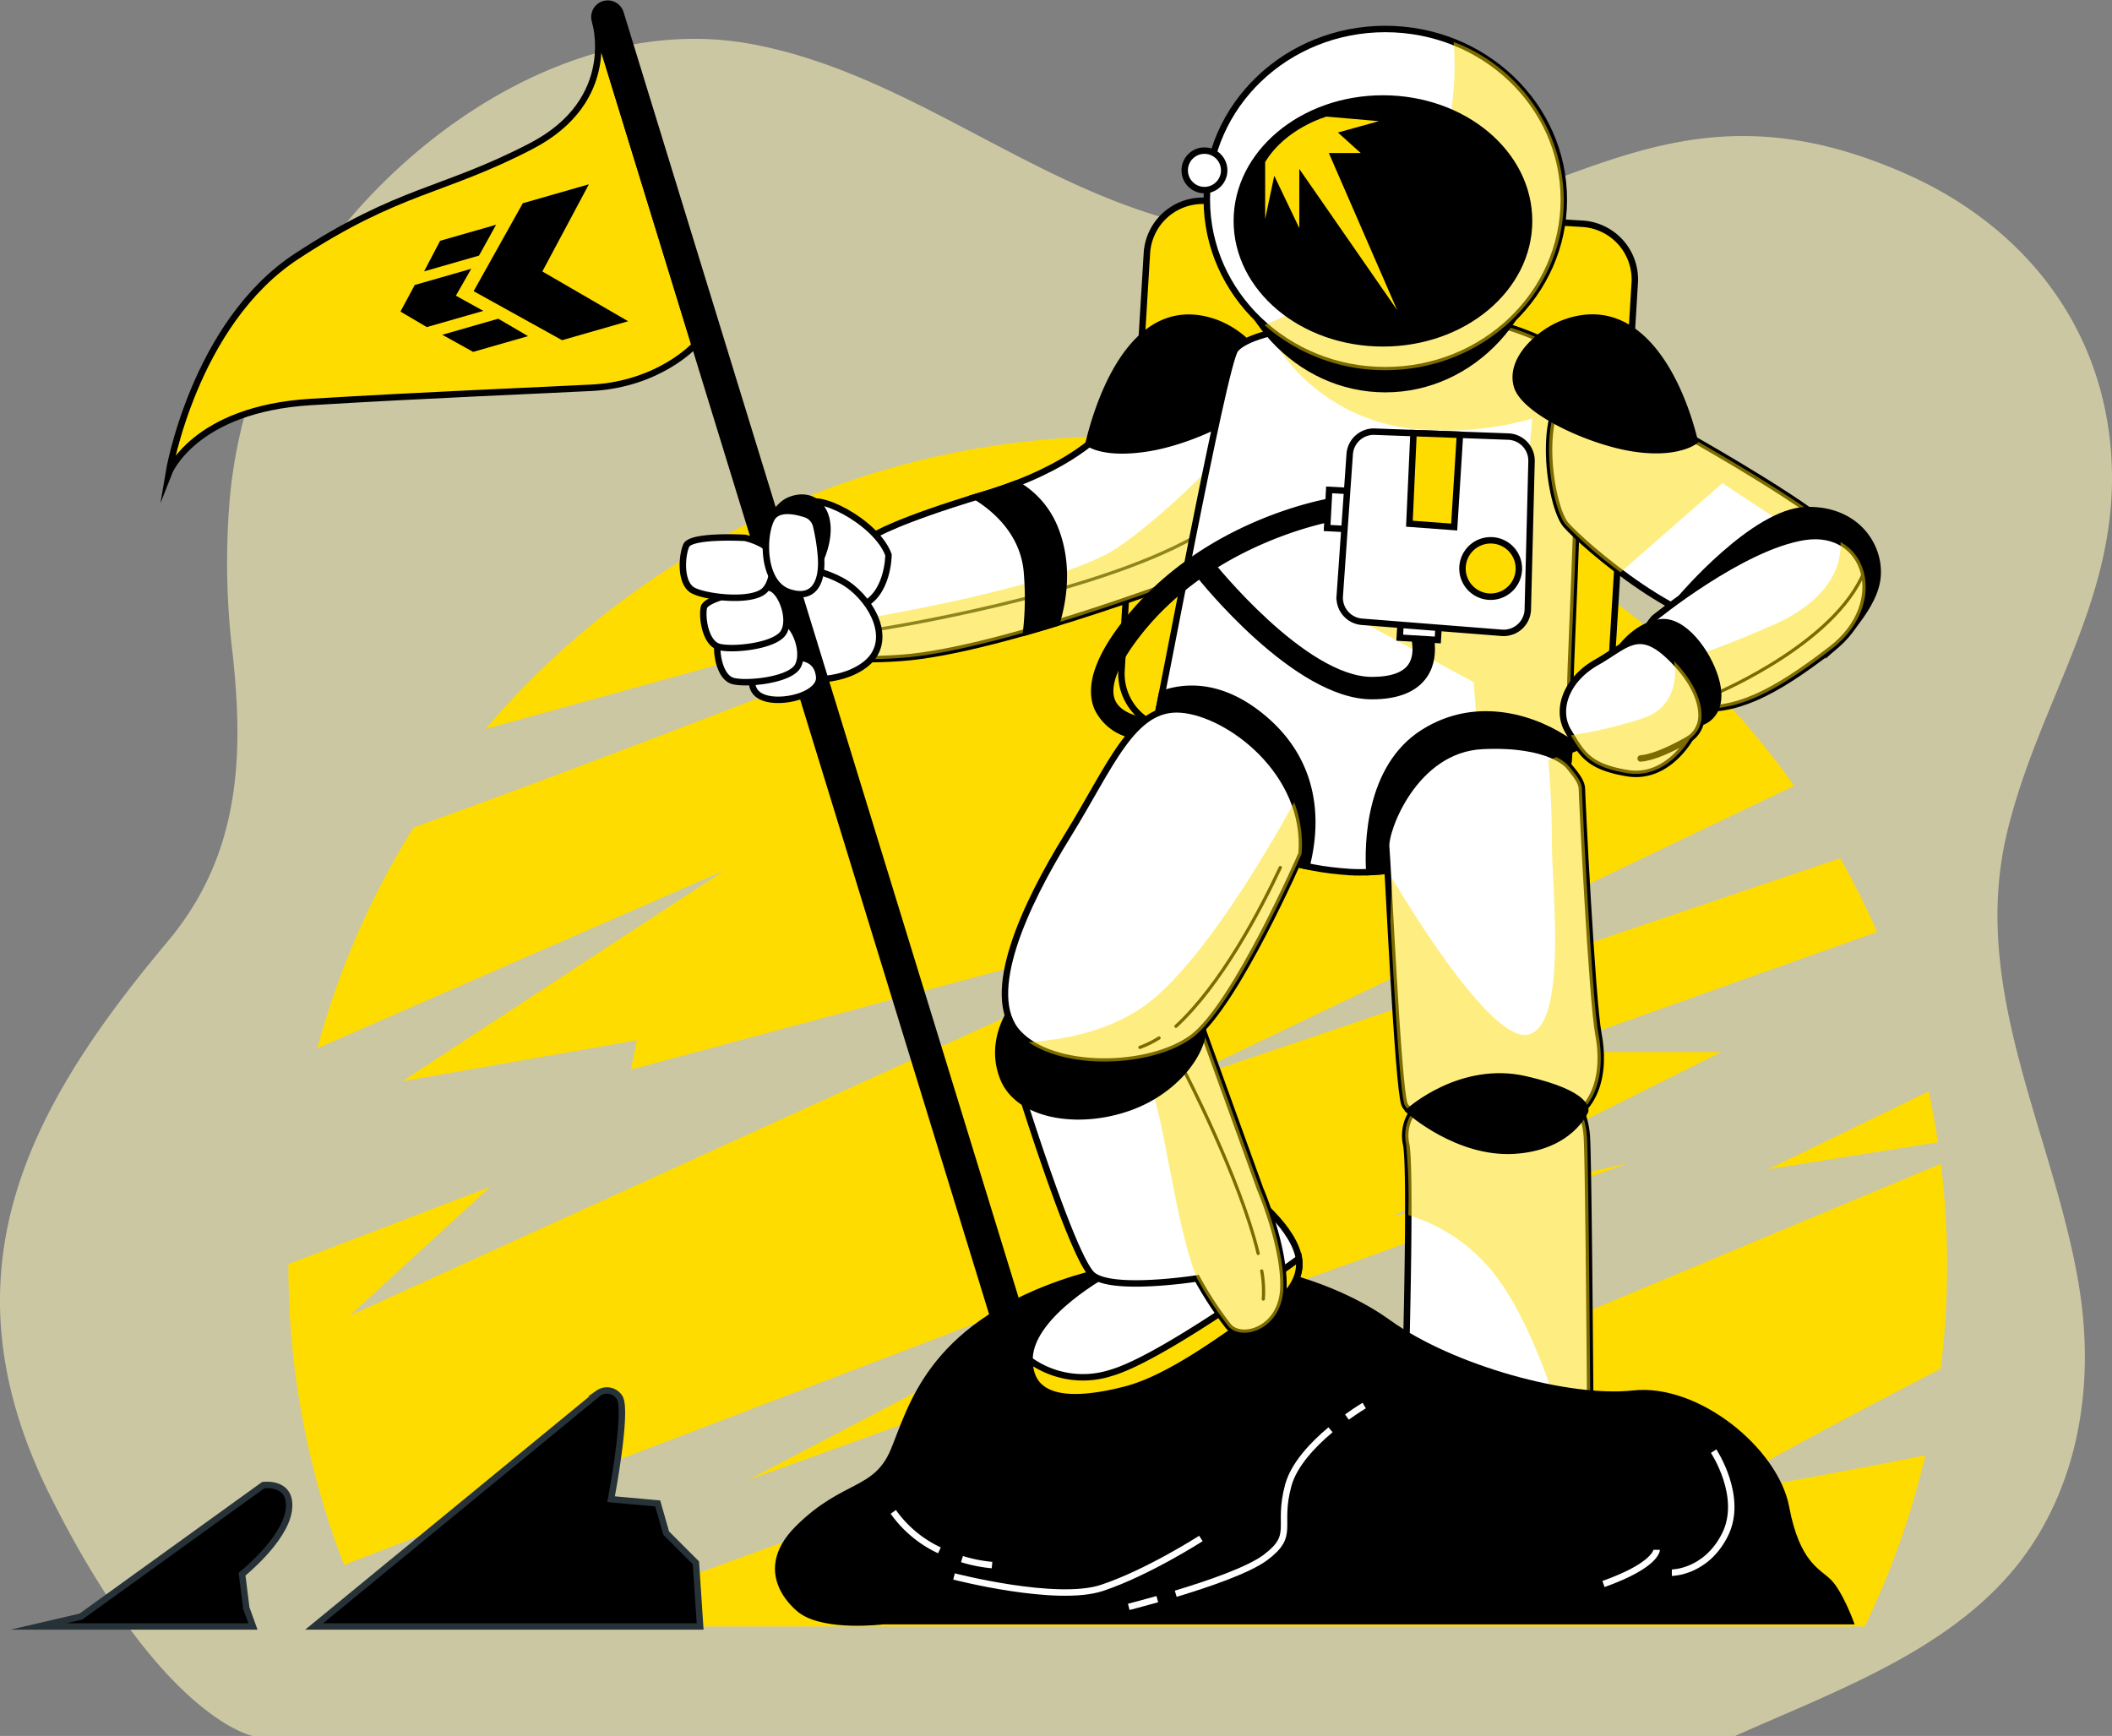 <svg xmlns="http://www.w3.org/2000/svg" width="327.876" height="269.509" viewBox="0 0 327.876 269.509">
  <rect x="0" y="0" width="327.876" height="269.509" fill="#808080" stroke="none"/>
  <g id="Grupo_2847" data-name="Grupo 2847" transform="translate(-4081.12 -1645.569)">
    <g id="Grupo_2836" data-name="Grupo 2836" transform="translate(4081.12 1622.603)" style="isolation: isolate">
      <path id="Trazado_6644" data-name="Trazado 6644" d="M87.535,156.32a76.037,76.037,0,0,1,8.659-29.8c13.133-24.652,43.378-47.233,72.585-41.719,26.688,5.038,47.007,25.751,74.732,29.217,46.353,5.794,61.252-28.143,104.294-9.105,17.535,7.757,29.739,22.45,31.731,41.757,2.377,23.053-10.886,39.216-16,60.466-5.9,24.5,7.265,46.826,11.147,70.4,2.237,13.584.569,27.87-6.909,39.648C357.589,333.22,337.858,340,321.318,347.438H91.209s-14.071-2.483-31.454-37.248-3.311-60.423,18.211-86.085c11.1-13.233,11.9-28.307,10.083-44.747A117.7,117.7,0,0,1,87.535,156.32Z" transform="translate(-51.942 -54.964)" fill="#f7efb7" opacity="0.64"/>
    </g>
    <g id="Grupo_2837" data-name="Grupo 2837" transform="translate(4125.896 1713.321)" style="isolation: isolate">
      <path id="Trazado_6646" data-name="Trazado 6646" d="M409.931,309.808q-.595-3.987-1.435-7.887L383.582,314Z" transform="translate(-153.85 -200.229)" fill="#fedc00"/>
      <path id="Trazado_6647" data-name="Trazado 6647" d="M238.968,196.215s-73.686,29.327-113.492,43.559a128.042,128.042,0,0,0-14.958,34.284l63.257-27.636-50.054,32.763,36.4-6.371-.911,4.551L257.5,250.972,115.53,315.587l21.841-20.022-31.331,12c0,.084,0,.167,0,.252a128.415,128.415,0,0,0,8.631,46.431l139.194-53.221-76.447,40.044,136.511-49.144-36.4,8.19,50.964-25.482H300.276l52.4-18.642q-2.587-5.875-5.73-11.433L242.031,280.094,339.8,233.3a128.756,128.756,0,0,0-203.145-8.819Z" transform="translate(-106.037 -179.064)" fill="#fedc00"/>
      <path id="Trazado_6648" data-name="Trazado 6648" d="M337.009,366.394c-2.315,0,18.553-11.039,34.057-19.078a129.337,129.337,0,0,0,.027-31.816L240.54,370.034l34.583-26.392L155.5,387.325H359.272a127.873,127.873,0,0,0,9.4-26.558C357.692,362.915,339.525,366.394,337.009,366.394Z" transform="translate(-114.558 -202.568)" fill="#fedc00"/>
    </g>
    <path id="Trazado_7506" data-name="Trazado 7506" d="M110.865,394.647l44.116-36.214a2.325,2.325,0,0,1,3.292.658c1.317,1.975-1.317,15.8-1.317,15.8l7.243.658,1.317,4.609,4.61,4.61.658,9.876Z" transform="translate(4019.027 1503.43)" stroke="#263238" stroke-miterlimit="10" stroke-width="1"/>
    <path id="Trazado_7507" data-name="Trazado 7507" d="M65.744,396.166l28.313-20.412s4.609-.659,3.95,3.951-7.243,9.876-7.243,9.876l.659,5.268,1.03,2.851H59.159Z" transform="translate(4027.934 1500.378)" stroke="#263238" stroke-miterlimit="10" stroke-width="1"/>
    <path id="Trazado_7504" data-name="Trazado 7504" d="M8.667,0H67.208a8.667,8.667,0,0,1,8.667,8.667V73.554a8.667,8.667,0,0,1-8.667,8.667H8.667A8.667,8.667,0,0,1,0,73.554V8.667A8.667,8.667,0,0,1,8.667,0Z" transform="translate(4259.695 1676.229) rotate(3.479)" fill="#fedc00" stroke="#000" stroke-width="1"/>
    <g id="Grupo_2841" data-name="Grupo 2841" transform="translate(4205 1694.87)">
      <path id="Trazado_6654" data-name="Trazado 6654" d="M249.046,191.472s-4.691,5.794-18.486,9.933-17.106,6.345-17.106,6.345-8,2.76-10.76,9.657-1.1,10.485,14.9,9.381S266.7,212.716,266.7,212.716s6.07-11.036,4.691-20.417S251.8,187.609,249.046,191.472Z" transform="translate(-201.606 -173.949)" fill="#fff" stroke="#000" stroke-miterlimit="10" stroke-width="1"/>
      <path id="Trazado_6655" data-name="Trazado 6655" d="M216.61,226.755s32.95-5.119,49.266-14.4" transform="translate(-204.19 -178.349)" fill="none" stroke="#263238" stroke-miterlimit="10" stroke-width="0.5"/>
      <path id="Trazado_6656" data-name="Trazado 6656" d="M214.333,221.924s.316,3.159.61,6.351c1.446-.008,3.049-.07,4.841-.194,16-1.1,49.112-14.071,49.112-14.071a45.591,45.591,0,0,0,4.692-14.362l-1.865-5.316s-9.381,10.485-18.21,16.555S214.333,221.924,214.333,221.924Z" transform="translate(-203.798 -175.244)" fill="#fedc00" opacity="0.49" style="mix-blend-mode: multiply;isolation: isolate"/>
      <path id="Trazado_6657" data-name="Trazado 6657" d="M247.517,224.059c.971-3.192,2.017-8.819-.161-14.446a13.768,13.768,0,0,0-6.175-7.175c-1.478.569-3.094,1.127-4.862,1.657q-.654.2-1.278.387c2.894,1.785,7.523,5.618,7.9,12.029a46.2,46.2,0,0,1-.155,8.946C244.366,225.008,245.949,224.538,247.517,224.059Z" transform="translate(-207.366 -176.64)" stroke="#000" stroke-miterlimit="10" stroke-width="1"/>
      <path id="Trazado_6658" data-name="Trazado 6658" d="M280.721,175.255A14.3,14.3,0,0,0,276,172.161c-11.846-4.5-17.73,9.361-19.969,18.615,0,0,2.315,1.879,9.212.776s16.829-5.793,17.935-9.66C283.866,179.482,282.59,177.1,280.721,175.255Z" transform="translate(-210.905 -171.271)" stroke="#000" stroke-miterlimit="10" stroke-width="1"/>
      <path id="Trazado_6659" data-name="Trazado 6659" d="M215.824,214.049s0,6.346-4.414,8-8.553-1.38-8.553-1.38-.828-12.14.276-14.347S213.893,208.807,215.824,214.049Z" transform="translate(-201.77 -177.213)" fill="#fff" stroke="#000" stroke-miterlimit="10" stroke-width="1"/>
    </g>
    <g id="Grupo_2838" data-name="Grupo 2838" transform="translate(4250.989 1695.719)">
      <path id="Trazado_6660" data-name="Trazado 6660" d="M290.3,173.069s-7.467,1.03-9.27,3.347-11.845,56.65-12.36,58.2,1.545,6.437,7.982,13.389,14.42,9.012,22.145,9.527,26.007-3.347,30.385-7.467,3.862-14.935,3.862-20.857,2.318-46.608.772-50.212-11.587-6.695-13.132-6.695S292.1,172.812,290.3,173.069Z" transform="translate(-259.135 -172.297)" fill="#fff" stroke="#000" stroke-miterlimit="10" stroke-width="1"/>
      <path id="Trazado_6661" data-name="Trazado 6661" d="M336.724,229.2c0-5.923,2.318-46.608.772-50.212s-11.587-6.695-13.132-6.695-28.582.515-30.385.772a38.338,38.338,0,0,0-4.026.824,29.059,29.059,0,0,0,24.6,14.988,48.565,48.565,0,0,0,16.266-1.739l-3.022,33.745-23.409-2.205,17.338,9.379,1.1,14.347,12.5,3.433C337.01,240.786,336.724,233.63,336.724,229.2Z" transform="translate(-262.814 -172.297)" fill="#fedc00" opacity="0.49" style="mix-blend-mode: multiply;isolation: isolate"/>
      <g id="Grupo_2371" data-name="Grupo 2371" transform="translate(0 16.867)">
        <g id="Grupo_2370" data-name="Grupo 2370" transform="translate(16.203 20.556)">
          <path id="Trazado_6662" data-name="Trazado 6662" d="M303.651,238.007c-11.778,0-26.3-18.183-26.909-18.957l1.948-1.541c.142.18,14.382,18.015,24.962,18.015,3.071,0,5.123-.738,6.1-2.193,1.49-2.219.156-5.639.142-5.673l2.3-.941c.077.189,1.864,4.656-.379,8C310.347,236.9,307.6,238.007,303.651,238.007Z" transform="translate(-276.742 -217.509)" stroke="#000" stroke-miterlimit="10" stroke-width="1"/>
        </g>
        <path id="Trazado_6663" data-name="Trazado 6663" d="M262.669,241.913c.714-.641,1.65-1.457,2.467-2.1-.658-.078-4.213-.609-5.214-3.1-.954-2.376.562-6.147,4.382-10.9,11.644-14.5,30.2-17.556,30.391-17.585l-.367-2.568c-.8.124-19.662,3.209-31.926,18.485-4.526,5.637-6.129,10.208-4.765,13.589A7.659,7.659,0,0,0,262.669,241.913Z" transform="translate(-257.166 -194.911)" stroke="#000" stroke-miterlimit="10" stroke-width="1"/>
        <rect id="Rectángulo_2167" data-name="Rectángulo 2167" width="3.862" height="5.922" transform="matrix(0.999, 0.054, -0.054, 0.999, 36.477, 9.04)" fill="#fff" stroke="#000" stroke-miterlimit="10" stroke-width="1"/>
        <rect id="Rectángulo_2168" data-name="Rectángulo 2168" width="3.862" height="5.922" transform="translate(47.432 31.982) rotate(-86.537)" fill="#fff" stroke="#000" stroke-miterlimit="10" stroke-width="1"/>
        <path id="Trazado_6664" data-name="Trazado 6664" d="M304.763,196.165l-1.545,22.024a3.753,3.753,0,0,0,3.448,4l21.7,1.713a3.752,3.752,0,0,0,4.046-3.646l.579-22.976a3.753,3.753,0,0,0-3.614-3.845l-20.733-.761A3.754,3.754,0,0,0,304.763,196.165Z" transform="translate(-265.098 -192.675)" fill="#fff" stroke="#000" stroke-miterlimit="10" stroke-width="1"/>
        <path id="Trazado_6665" data-name="Trazado 6665" d="M316.922,192.945l-.639,14.066,6.952.515.895-14.316Z" transform="translate(-267.35 -192.722)" fill="#fedc00" stroke="#000" stroke-miterlimit="10" stroke-width="1"/>
        <path id="Trazado_6666" data-name="Trazado 6666" d="M334.992,217.427a4.377,4.377,0,1,1-4.377-4.377A4.377,4.377,0,0,1,334.992,217.427Z" transform="translate(-269.065 -196.185)" fill="#fedc00" stroke="#000" stroke-miterlimit="10" stroke-width="1"/>
      </g>
    </g>
    <g id="Grupo_2844" data-name="Grupo 2844" transform="translate(4107.311 1646.131)">
      <path id="Trazado_6667" data-name="Trazado 6667" d="M199.712,235.319s6.208,1.1,10.484-2.069,1.932-8.829-1.931-12-11.726-4.139-14.9-2.621-1.517,7.45-.552,10.622S195.435,234.767,199.712,235.319Z" transform="translate(-102.178 -130.569)" fill="#fff" stroke="#000" stroke-miterlimit="10" stroke-width="1"/>
      <g id="Grupo_2373" data-name="Grupo 2373">
        <path id="Trazado_6668" data-name="Trazado 6668" d="M149.764,115.624s3.9,12.264-9.894,19.437-20.417,6.622-36.42,17.107-19.865,33.661-19.865,33.661,3.863-9.933,22.073-11.037,36.43-1.83,43.594-2.207c10.484-.552,16-6.622,16-6.622Z" transform="translate(-83.585 -112.946)" fill="#fedc00" stroke="#000" stroke-miterlimit="10" stroke-width="1"/>
        <path id="Trazado_6669" data-name="Trazado 6669" d="M226.141,318.861,163.519,115.067a2.07,2.07,0,0,1,1.377-2.588h0a2.069,2.069,0,0,1,2.579,1.372L230.1,317.657Z" transform="translate(-97.339 -112.389)" stroke="#000" stroke-miterlimit="10" stroke-width="1"/>
      </g>
      <path id="Trazado_6670" data-name="Trazado 6670" d="M193.071,238.266s-.69,2.483,2.346,3.173,8.277-.828,8-3.449-2.345-3.173-4.553-2.9S193.071,237.025,193.071,238.266Z" transform="translate(-102.435 -133.516)" fill="#fff" stroke="#000" stroke-miterlimit="10" stroke-width="1"/>
      <path id="Trazado_6671" data-name="Trazado 6671" d="M194.566,228.537s-7.695,1.208-8.017,2.869.281,5.509,2.338,6.087,8.844-.093,10.074-2.291-.469-6.377-2.044-6.831A2.657,2.657,0,0,0,194.566,228.537Z" transform="translate(-101.309 -132.34)" fill="#fff" stroke="#000" stroke-miterlimit="10" stroke-width="1"/>
      <path id="Trazado_6672" data-name="Trazado 6672" d="M191.951,222.145s-7.695,1.208-8.017,2.869.281,5.509,2.338,6.086,8.844-.093,10.074-2.29-.469-6.377-2.044-6.831A2.657,2.657,0,0,0,191.951,222.145Z" transform="translate(-100.858 -131.239)" fill="#fff" stroke="#000" stroke-miterlimit="10" stroke-width="1"/>
      <path id="Trazado_6673" data-name="Trazado 6673" d="M189.676,212.565s-8.417-.482-9.139,1.2-.962,5.893,1.083,6.974,9.379,1.924,11.183-.12,1.147-6.164-.416-7.006A10.23,10.23,0,0,0,189.676,212.565Z" transform="translate(-100.197 -129.623)" fill="#fff" stroke="#000" stroke-miterlimit="10" stroke-width="1"/>
      <path id="Trazado_6674" data-name="Trazado 6674" d="M204.2,214.738s2.068-4.236.591-7.388-4.728-2.462-6.107-1.477a7.3,7.3,0,0,0-2.1,2.535s3.481-.072,4.959,1.405S204.2,214.738,204.2,214.738Z" transform="translate(-103.052 -128.351)" stroke="#000" stroke-miterlimit="10" stroke-width="1"/>
      <path id="Trazado_6675" data-name="Trazado 6675" d="M203.384,209.822a2.48,2.48,0,0,0-1.641-1.766c-1.646-.545-4.387-1.1-5.329.779-1.379,2.76-1.379,9.933,2.76,11.313s5.242-1.931,4.966-5.518A30.577,30.577,0,0,0,203.384,209.822Z" transform="translate(-102.88 -128.779)" fill="#fff" stroke="#000" stroke-miterlimit="10" stroke-width="1"/>
    </g>
    <g id="Grupo_2842" data-name="Grupo 2842" transform="translate(4293.633 1756.479)">
      <path id="Trazado_6676" data-name="Trazado 6676" d="M339.879,250.034c-4.941-3.526-14.2-6.9-22.723-1.515-8.56,5.407-8.661,17.429-8.408,21.662,8.7-.385,23.465-3.828,27.341-7.475C338.812,260.143,339.64,254.99,339.879,250.034Z" transform="translate(-308.685 -245.703)" stroke="#000" stroke-miterlimit="10" stroke-width="1"/>
      <g id="Grupo_2375" data-name="Grupo 2375" transform="translate(2.673 4.852)">
        <path id="Trazado_6677" data-name="Trazado 6677" d="M317.173,319.013a6.419,6.419,0,0,0-1.545,5.665c.773,3.348,0,32.445,0,32.445s.257,6.952,12.36,8.755,16.222-1.545,16.222-1.545-.257-36.565-.515-40.685a12.757,12.757,0,0,0-2.318-6.695Z" transform="translate(-312.527 -262.829)" fill="#fff" stroke="#000" stroke-miterlimit="10" stroke-width="1"/>
        <path id="Trazado_6678" data-name="Trazado 6678" d="M341.377,316.954l-24.2,2.059a6.419,6.419,0,0,0-1.545,5.665,89.765,89.765,0,0,1,.342,11.037,26.8,26.8,0,0,1,13.585,9.449c5.813,7.586,9.665,20.9,9.665,20.9a11.542,11.542,0,0,0,4.99-1.727s-.257-36.565-.515-40.685A12.757,12.757,0,0,0,341.377,316.954Z" transform="translate(-312.527 -262.829)" fill="#fedc00" opacity="0.49" style="mix-blend-mode: multiply;isolation: isolate"/>
        <path id="Trazado_6679" data-name="Trazado 6679" d="M340.25,254.7s-2.832-3.6-13.39-3.09-15.192,13.132-14.935,15.707,1.8,37.08,2.832,39.912,12.875,5.408,21.63,3.863,9.527-9.271,8.5-14.678-2.575-37.08-2.575-38.109S341.538,256.249,340.25,254.7Z" transform="translate(-311.915 -251.564)" fill="#fff" stroke="#000" stroke-miterlimit="10" stroke-width="1"/>
        <path id="Trazado_6681" data-name="Trazado 6681" d="M345.023,296.789c-1.031-5.408-2.575-37.08-2.575-38.109s-.772-2.06-2.06-3.6a6.117,6.117,0,0,0-1.922-1.362l-1.235.514s.552,5.518.552,12.692,2.5,28.491-3.7,29.87-21.129-24.353-21.129-24.353l-.237,6.7c.61,11.159,1.506,26.614,2.181,28.47,1.031,2.832,12.875,5.408,21.63,3.863S346.052,302.2,345.023,296.789Z" transform="translate(-312.052 -251.934)" fill="#fedc00" opacity="0.49" style="mix-blend-mode: multiply;isolation: isolate"/>
        <path id="Trazado_6680" data-name="Trazado 6680" d="M316.282,318.951s7.468,6.695,16.223,6.18,11.073-6.18,11.073-6.18.772-2.575-9.27-4.893S316.282,318.951,316.282,318.951Z" transform="translate(-312.667 -262.251)" stroke="#000" stroke-miterlimit="10" stroke-width="1"/>
      </g>
    </g>
    <g id="Grupo_2839" data-name="Grupo 2839" transform="translate(4265.038 1650.069)">
      <ellipse id="Elipse_136" data-name="Elipse 136" cx="24.524" cy="26.486" rx="24.524" ry="26.486" transform="translate(6.621 2.943)" stroke="#000" stroke-miterlimit="10" stroke-width="1"/>
      <ellipse id="Elipse_137" data-name="Elipse 137" cx="27.712" cy="26.486" rx="27.712" ry="26.486" transform="translate(3.433)" fill="#fff" stroke="#000" stroke-miterlimit="10" stroke-width="1"/>
      <path id="Trazado_6682" data-name="Trazado 6682" d="M318.463,119.576c.945,12.151-2.08,32.579-29.374,43.954a28.325,28.325,0,0,0,18.77,7.006c15.3,0,27.712-11.858,27.712-26.486A26.515,26.515,0,0,0,318.463,119.576Z" transform="translate(-276.714 -117.564)" fill="#fedc00" opacity="0.49" style="mix-blend-mode: multiply;isolation: isolate"/>
      <circle id="Elipse_138" data-name="Elipse 138" cx="3.065" cy="3.065" r="3.065" transform="translate(0 18.883)" fill="#fff" stroke="#000" stroke-miterlimit="10" stroke-width="1"/>
      <g id="Grupo_2377" data-name="Grupo 2377" transform="translate(8.093 10.791)">
        <ellipse id="Elipse_140" data-name="Elipse 140" cx="22.685" cy="19.006" rx="22.685" ry="19.006" stroke="#000" stroke-miterlimit="10" stroke-width="1"/>
        <path id="Trazado_6683" data-name="Trazado 6683" d="M289.228,140.642v8.829l1.413-6.71,3.885,8.123V141.7l15.187,21.9-10.6-24.371h4.945l-3.532-3.179,6.358-1.766-8.124-.706S292.407,135.344,289.228,140.642Z" transform="translate(-284.831 -130.767)" fill="#fedc00"/>
      </g>
    </g>
    <g id="Grupo_2840" data-name="Grupo 2840" transform="translate(4316.428 1694.87)">
      <path id="Trazado_6684" data-name="Trazado 6684" d="M363.122,191.284s.239.133.67.377c3.526,1.987,19.912,11.337,23.791,15.585,4.353,4.767-5.8,11.815-14.51,13.888s-25.5-12.644-27.985-15.546-4.768-18.448,1.037-21.35S363.122,191.284,363.122,191.284Z" transform="translate(-337.302 -173.413)" fill="#fff" stroke="#000" stroke-miterlimit="10" stroke-width="1"/>
      <path id="Trazado_6685" data-name="Trazado 6685" d="M387.582,207.246c-3.879-4.249-20.264-13.6-23.791-15.585l-.67-.377s-11.193-9.949-17-7.047-3.524,18.448-1.037,21.35a66.336,66.336,0,0,0,8.492,7.378L369.4,199.124,388.2,211.56A3.717,3.717,0,0,0,387.582,207.246Z" transform="translate(-337.302 -173.413)" fill="#fedc00" opacity="0.49" style="mix-blend-mode: multiply;isolation: isolate"/>
      <path id="Trazado_6686" data-name="Trazado 6686" d="M338.87,175.255a14.3,14.3,0,0,1,4.721-3.094c11.846-4.5,18.175,9.034,20.414,18.288,0,0-2.76,2.207-9.657,1.1s-16.829-5.793-17.935-9.66C335.725,179.482,337,177.1,338.87,175.255Z" transform="translate(-336.224 -171.271)" stroke="#000" stroke-miterlimit="10" stroke-width="1"/>
      <path id="Trazado_6687" data-name="Trazado 6687" d="M367.168,221.066s11.4-13.474,19.485-13.682,11.816,6.012,10.986,10.986-7.048,10.572-7.048,10.572,4.353-14.925-2.073-14.925S367.168,221.066,367.168,221.066Z" transform="translate(-341.555 -177.491)" stroke="#000" stroke-miterlimit="10" stroke-width="1"/>
      <path id="Trazado_6688" data-name="Trazado 6688" d="M361.663,225.014s13.681-11.193,23.424-12.644,13.266,10.365,4.145,17.412-15.132,9.95-21.558,9.121S356.066,231.647,361.663,225.014Z" transform="translate(-340.196 -178.33)" fill="#fff" stroke="#000" stroke-miterlimit="10" stroke-width="1"/>
      <path id="Trazado_6689" data-name="Trazado 6689" d="M373.911,237.537s19.834-8.318,23.353-20.154" transform="translate(-342.717 -179.215)" fill="none" stroke="#000" stroke-miterlimit="10" stroke-width="0.5"/>
      <path id="Trazado_6690" data-name="Trazado 6690" d="M391.55,213.382c.14,2.411-.584,8.574-10.6,12.927-12.692,5.518-15.245,5.533-15.245,5.533a8.926,8.926,0,0,1-.991,5.988,11.032,11.032,0,0,0,3.893,1.267c6.426.829,12.437-2.073,21.558-9.121C397.252,224.505,396.706,216.161,391.55,213.382Z" transform="translate(-341.133 -178.525)" fill="#fedc00" opacity="0.49" style="mix-blend-mode: multiply;isolation: isolate"/>
      <path id="Trazado_6691" data-name="Trazado 6691" d="M356.149,232.149s2.487-3.317,6.011-3.731,7.255,4.56,8.5,8.706-.415,6.219-2.28,6.84S356.149,232.149,356.149,232.149Z" transform="translate(-339.657 -181.111)" stroke="#000" stroke-miterlimit="10" stroke-width="1"/>
      <path id="Trazado_6692" data-name="Trazado 6692" d="M366.47,244.571s1.244-3.938-4.146-9.535-7.255-2.487-12.023.208-6.426,7.462-4.353,10.779,2.9,5.389,9.121,6.426,9.743-5.389,9.743-5.389A4.337,4.337,0,0,0,366.47,244.571Z" transform="translate(-337.748 -181.718)" fill="#fff" stroke="#000" stroke-miterlimit="10" stroke-width="1"/>
      <path id="Trazado_6693" data-name="Trazado 6693" d="M367.325,250.21s-4.768,2.9-7.67,3.11" transform="translate(-340.261 -184.87)" fill="#fff" stroke="#000" stroke-linecap="round" stroke-miterlimit="10" stroke-width="1"/>
      <path id="Trazado_6694" data-name="Trazado 6694" d="M357.958,244.5a69.253,69.253,0,0,1-11.414,2.725c1.842,3,2.914,4.9,8.779,5.874,6.219,1.037,9.743-5.389,9.743-5.389a4.337,4.337,0,0,0,1.658-2.487s1.244-3.938-4.146-9.535C362.578,235.685,364.028,242.292,357.958,244.5Z" transform="translate(-338.002 -182.367)" fill="#fedc00" opacity="0.49" style="mix-blend-mode: multiply;isolation: isolate"/>
    </g>
    <g id="Grupo_2846" data-name="Grupo 2846" transform="translate(4201.932 1841.612)">
      <g id="Grupo_2381" data-name="Grupo 2381">
        <path id="Trazado_6695" data-name="Trazado 6695" d="M201.5,402.538s-7.725-5.518-.552-12.692,12.14-5.518,14.9-12.14,5.518-18.762,25.936-25.935,40.834-1.1,50.767,6.07,28.143,12.14,38.076,11.036,22.073,8.829,23.728,17.659,4.966,9.933,6.622,11.588,3.311,6.07,3.311,6.07h-150.1S205.365,405.3,201.5,402.538Z" transform="translate(-197.899 -348.554)" stroke="#000" stroke-miterlimit="10" stroke-width="1"/>
        <path id="Trazado_6696" data-name="Trazado 6696" d="M371.991,383.886s4.716,7.075,1.768,12.971-8.254,5.9-8.254,5.9" transform="translate(-226.773 -354.641)" stroke="#fff" stroke-miterlimit="10" stroke-width="1"/>
        <path id="Trazado_6697" data-name="Trazado 6697" d="M360.938,402.4s0,2.359-8.254,5.307" transform="translate(-224.564 -357.831)" stroke="#fff" stroke-miterlimit="10" stroke-width="1"/>
        <path id="Trazado_6698" data-name="Trazado 6698" d="M268.08,411.646c-2.609.739-4.434,1.2-4.434,1.2" transform="translate(-209.225 -359.423)" stroke="#fff" stroke-miterlimit="10" stroke-width="1"/>
        <path id="Trazado_6699" data-name="Trazado 6699" d="M296.486,379.879c-2.727,2.285-5.675,5.38-6.559,8.622-1.769,6.485,1.179,7.665-3.538,11.2-2.621,1.966-8.885,4.114-13.933,5.635" transform="translate(-210.743 -353.95)" stroke="#fff" stroke-miterlimit="10" stroke-width="1"/>
        <path id="Trazado_6700" data-name="Trazado 6700" d="M307.25,375.338s-1.124.661-2.686,1.785" transform="translate(-216.274 -353.168)" stroke="#fff" stroke-miterlimit="10" stroke-width="1"/>
        <path id="Trazado_6701" data-name="Trazado 6701" d="M269.2,400.268s-8.254,5.307-15.33,7.665-22.994-1.769-22.994-1.769" transform="translate(-203.581 -357.463)" stroke="#fff" stroke-miterlimit="10" stroke-width="1"/>
        <path id="Trazado_6702" data-name="Trazado 6702" d="M226.647,401.253a18.254,18.254,0,0,1-7.164-5.971" transform="translate(-201.617 -356.604)" stroke="#fff" stroke-miterlimit="10" stroke-width="1"/>
        <path id="Trazado_6703" data-name="Trazado 6703" d="M237.031,405.062a22.483,22.483,0,0,1-4.668-.926" transform="translate(-203.836 -358.129)" stroke="#fff" stroke-miterlimit="10" stroke-width="1"/>
      </g>
    </g>
    <path id="Trazado_7505" data-name="Trazado 7505" d="M285.418,245.485c-6.677-5.623-12.454-4.979-15.773-3.769-.536,2.717-.888,4.456-.974,4.714-.516,1.545,1.545,6.437,7.982,13.389a28.656,28.656,0,0,0,15.441,8.609C293.7,262.212,294.026,252.734,285.418,245.485Z" transform="translate(3991.854 1511.605)" stroke="#000" stroke-miterlimit="10" stroke-width="1"/>
    <g id="Grupo_2843" data-name="Grupo 2843" transform="translate(4236.094 1755.696)">
      <path id="Trazado_6705" data-name="Trazado 6705" d="M257.4,347.614s-12.1,6.438-12.36,13.39,6.952,6.953,14.935,4.893,18.282-10.558,20.085-11.33,7.983-4.378,6.695-9.528S278.517,335,278.517,335Z" transform="translate(-240.181 -260.302)" fill="#fff" stroke="#000" stroke-miterlimit="10" stroke-width="1"/>
      <path id="Trazado_6706" data-name="Trazado 6706" d="M286.846,347.76c-6.936,5.022-22.316,15.8-29.184,17.761a14.167,14.167,0,0,1-12.607-1.991c-.01,6.609,7.075,6.591,14.925,4.566,7.983-2.06,18.282-10.558,20.085-11.33C281.805,356.02,287.606,352.628,286.846,347.76Z" transform="translate(-240.184 -262.501)" fill="#fedc00" stroke="#000" stroke-miterlimit="10" stroke-width="1"/>
      <path id="Trazado_6707" data-name="Trazado 6707" d="M243.173,313.75s8.24,26.523,11.33,29.1,16.223.516,16.223.516a54.794,54.794,0,0,0,4.893,7.467c2.059,2.318,8.24.516,8.5-5.922s-3.606-15.45-3.606-15.45l-8.755-24.205s-10.3-2.059-19.827,0S243.173,313.75,243.173,313.75Z" transform="translate(-239.858 -255.02)" fill="#fff" stroke="#000" stroke-miterlimit="10" stroke-width="1"/>
      <path id="Trazado_6708" data-name="Trazado 6708" d="M288.585,350.093a17.464,17.464,0,0,1,.247,4.359" transform="translate(-247.683 -262.903)" fill="none" stroke="#000" stroke-linecap="round" stroke-miterlimit="10" stroke-width="0.5"/>
      <path id="Trazado_6709" data-name="Trazado 6709" d="M274.2,312.846s8.586,16.544,11.356,28.113" transform="translate(-245.205 -256.486)" fill="none" stroke="#000" stroke-linecap="round" stroke-miterlimit="10" stroke-width="0.5"/>
      <path id="Trazado_6710" data-name="Trazado 6710" d="M284.407,344.908c.257-6.437-3.606-15.45-3.606-15.45l-8.755-24.205a58.432,58.432,0,0,0-16.574-.548,39.061,39.061,0,0,1-6.39,1.516,9.83,9.83,0,0,0-4.233,3.143c2.2.7,4.692,1.45,7.3,2.145,8.277,2.208,11.036-1.1,12.692,5.518s3.525,20.115,6.177,26.337a54.794,54.794,0,0,0,4.893,7.467C277.969,353.148,284.15,351.346,284.407,344.908Z" transform="translate(-240.149 -255.021)" fill="#fedc00" opacity="0.49" style="mix-blend-mode: multiply;isolation: isolate"/>
      <path id="Trazado_6711" data-name="Trazado 6711" d="M241.456,300.708s-3.862,4.893-1.545,10.815,11.587,7.467,19.57,4.634,12.36-9.785,11.33-13.389S241.456,300.708,241.456,300.708Z" transform="translate(-239.171 -254.339)" stroke="#000" stroke-miterlimit="10" stroke-width="1"/>
      <path id="Trazado_6712" data-name="Trazado 6712" d="M286.477,267.178s-10.3,23.69-16.995,28.583-21.63,5.149-27.038-.773,1.03-19.827,7.725-30.642,10.042-20.086,17.51-19.57S287.507,254.561,286.477,267.178Z" transform="translate(-239.387 -244.756)" fill="#fff" stroke="#000" stroke-miterlimit="10" stroke-width="1"/>
      <path id="Trazado_6713" data-name="Trazado 6713" d="M267.5,307.6a15.4,15.4,0,0,1-2.966,1.461" transform="translate(-242.54 -256.583)" fill="none" stroke="#000" stroke-linecap="round" stroke-miterlimit="10" stroke-width="0.5"/>
      <path id="Trazado_6714" data-name="Trazado 6714" d="M288.7,274.424c-3.2,6.811-9.187,18.173-16.205,24.651" transform="translate(-244.911 -249.867)" fill="none" stroke="#000" stroke-linecap="round" stroke-miterlimit="10" stroke-width="0.5"/>
      <path id="Trazado_6716" data-name="Trazado 6716" d="M264.289,292.659c-5.791,4.877-13.6,6.384-19.431,6.758,6.339,4.413,19.285,3.807,25.388-.652,6.695-4.893,16.995-28.583,16.995-28.583a18.235,18.235,0,0,0-1.154-7.993C283.184,267.5,273.146,285.2,264.289,292.659Z" transform="translate(-240.151 -247.759)" fill="#fedc00" opacity="0.49" style="mix-blend-mode: multiply;isolation: isolate"/>
    </g>
    <g id="Grupo_2845" data-name="Grupo 2845" transform="translate(4140.274 1683.433) rotate(-16)">
      <path id="Trazado_2701" data-name="Trazado 2701" d="M3238,938.518l11.1,11.1h10.674l-10.674-11.1,10.674-11.018H3249.1Z" transform="translate(-3226.207 -927.5)"/>
      <path id="Trazado_2702" data-name="Trazado 2702" d="M3207.021,956.3h9.125l-3.443-3.443,3.443-3.357h-9.125l-3.271,3.357Z" transform="translate(-3203.75 -941.925)"/>
      <path id="Trazado_2703" data-name="Trazado 2703" d="M3219,974.5l3.874,3.874h8.866l-3.7-3.874Z" transform="translate(-3213.749 -958.317)"/>
      <path id="Trazado_2704" data-name="Trazado 2704" d="M3231.74,974.5l-3.874,3.874H3219l3.7-3.874Z" transform="translate(-3213.749 -972.434)"/>
    </g>
  </g>
</svg>

